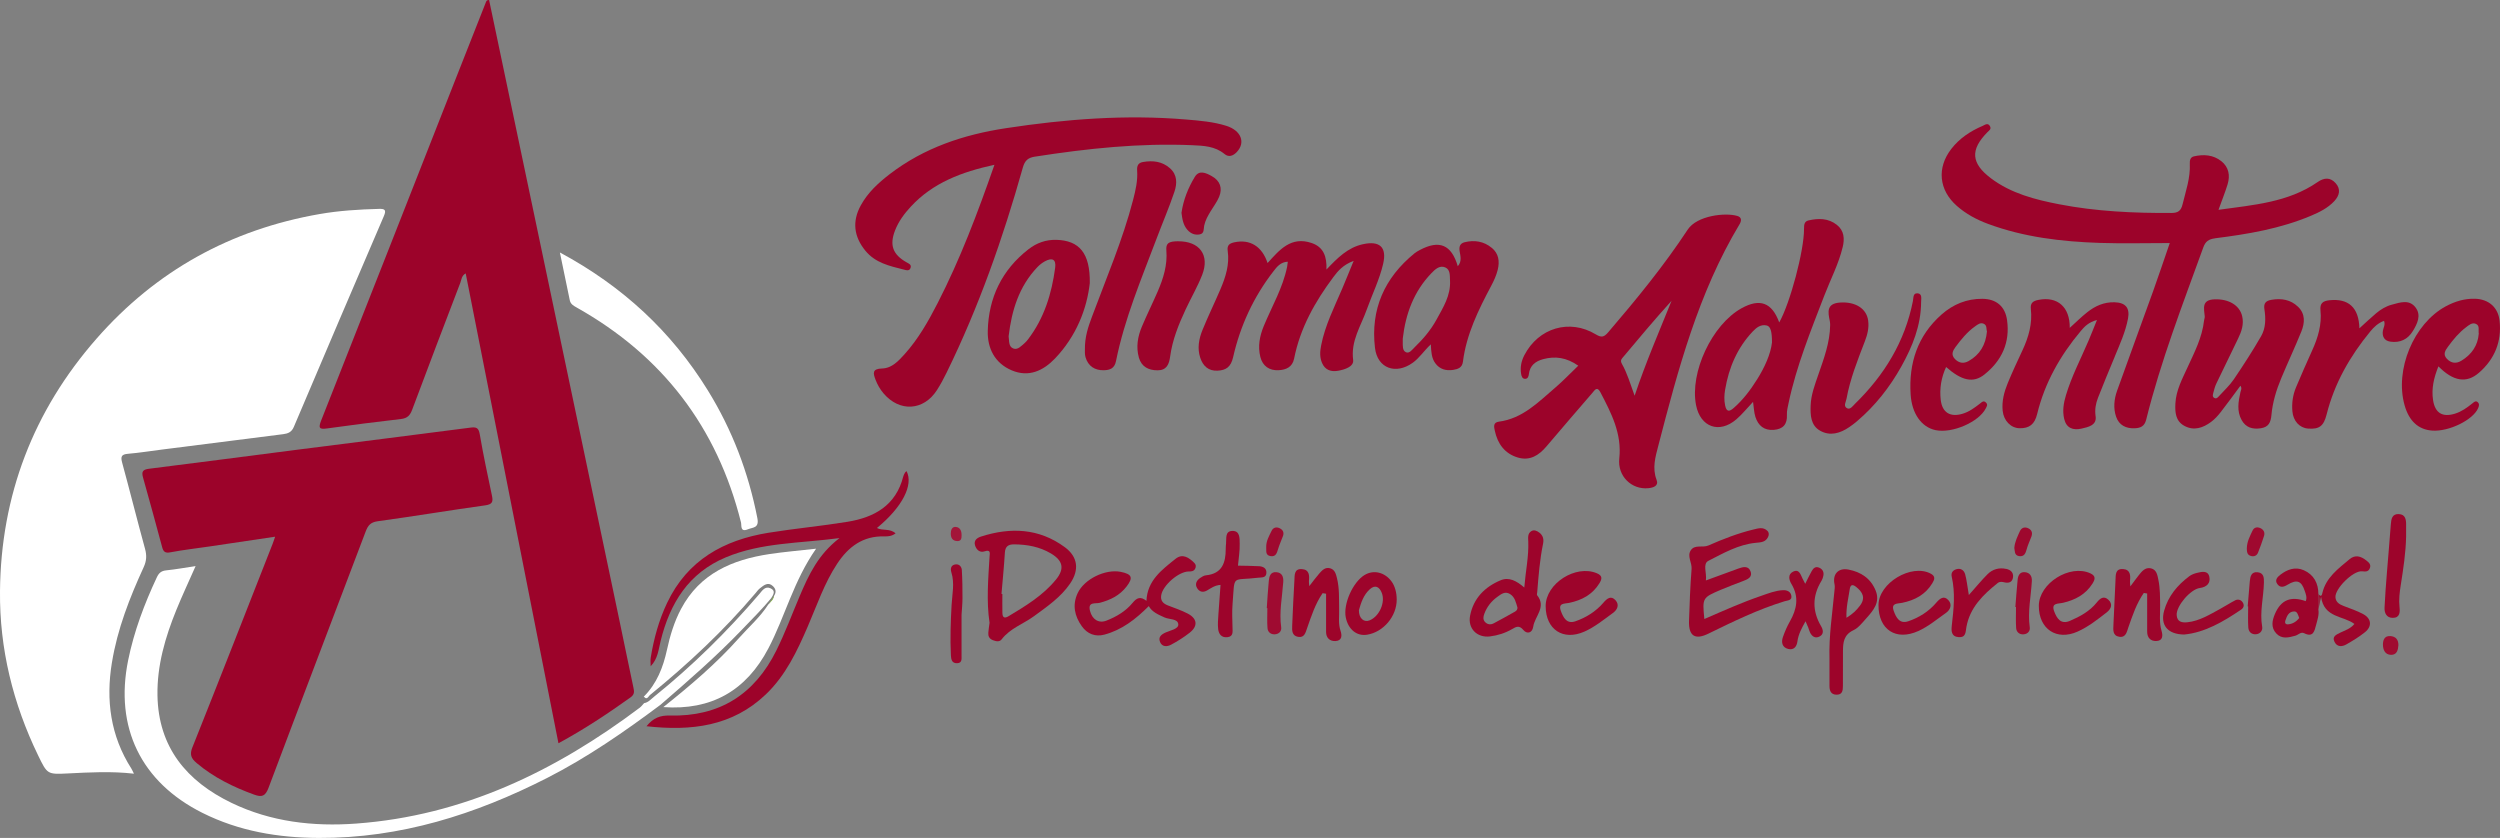 <?xml version="1.0" encoding="UTF-8"?>
<svg id="Layer_1" data-name="Layer 1" xmlns="http://www.w3.org/2000/svg" viewBox="0 0 1170.73 392.4">
  <rect x="0" y="0" width="1170.73" height="392.4" fill="#808080" stroke="none"/>
  <defs>
    <style>
      .cls-1 {
        fill: #9d032a;
      }

      .cls-1, .cls-2, .cls-3, .cls-4, .cls-5, .cls-6, .cls-7, .cls-8, .cls-9, .cls-10, .cls-11, .cls-12, .cls-13, .cls-14 {
        stroke-width: 0px;
      }

      .cls-2 {
        fill: #a31539;
      }

      .cls-3 {
        fill: #8bc43f;
      }

      .cls-4 {
        fill: #9d042b;
      }

      .cls-5 {
        fill: #9f0b31;
      }

      .cls-6 {
        fill: #9d042a;
      }

      .cls-7 {
        fill: #9f092f;
      }

      .cls-8 {
        fill: none;
      }

      .cls-9 {
        fill: #9c032a;
      }

      .cls-10 {
        fill: #fff;
      }

      .cls-11 {
        fill: #9d062c;
      }

      .cls-12 {
        fill: #a00c31;
      }

      .cls-13 {
        fill: #9e082e;
      }

      .cls-14 {
        fill: #9d052b;
      }
    </style>
  </defs>
  <g>
    <path class="cls-8" d="M302.31,326.9c-.24-.17-.5-.38-.84-.67.31.37.59.57.84.67Z"/>
    <path class="cls-10" d="M52.42,310.26c2.56-15.71,8.3-30.34,14.88-44.69,1.34-2.92,1.47-5.49.62-8.57-3.69-13.42-7.05-26.93-10.72-40.36-.77-2.83-.33-3.87,2.72-4.13,5.29-.45,10.55-1.3,15.83-1.97,18.95-2.41,37.91-4.81,56.87-7.22,2.23-.28,3.93-.94,4.96-3.36,13.99-32.97,28.05-65.9,42.2-98.8,1.24-2.89.41-3.41-2.31-3.34-9.32.25-18.62.82-27.79,2.42-41.63,7.26-76.63,26.59-104.47,58.35C15.57,192.4.42,232.02,0,276.86c-.25,26.9,6.07,52.61,17.85,76.89,4.32,8.9,4.29,8.93,14.04,8.44,10.06-.5,20.11-1.09,30.83.12-.63-1.26-.86-1.85-1.19-2.37-9.79-15.33-12.01-32-9.12-49.69Z"/>
    <path class="cls-9" d="M153.21,200.63c11.52-1.61,23.07-3.09,34.63-4.42,2.91-.34,4.18-1.69,5.17-4.32,7.42-19.86,14.98-39.68,22.56-59.48.55-1.45.55-3.29,2.51-4.39,14.48,73.35,28.92,146.51,43.44,220.04,12.18-6.6,23.09-13.86,33.77-21.49,1.96-1.4,1.73-2.79,1.32-4.68-2.25-10.54-4.39-21.1-6.6-31.64-16.19-77.08-32.38-154.15-48.57-231.22-4.14-19.71-8.28-39.41-12.4-59.03-1.27,0-1.36.7-1.6,1.31-4.49,11.41-9,22.8-13.49,34.21-21.16,53.81-42.28,107.64-63.55,161.41-1.43,3.62-.8,4.21,2.83,3.7Z"/>
    <path class="cls-9" d="M90.13,349.87c-1.4,3.51-.66,5.24,1.96,7.46,7.99,6.76,17.16,11.23,26.91,14.78,3.7,1.35,5.28.73,6.76-3.2,15.03-40.01,30.32-79.93,45.44-119.91,1.09-2.88,2.25-4.44,5.71-4.91,16.8-2.29,33.52-5.11,50.31-7.44,3.3-.46,3.77-1.62,3.18-4.44-2.01-9.58-4.08-19.15-5.72-28.79-.54-3.18-1.62-3.53-4.52-3.15-27.35,3.58-54.73,6.97-82.1,10.47-22.75,2.91-45.49,5.94-68.25,8.77-2.97.37-3.61,1.34-2.82,4.13,3.07,10.84,6.01,21.72,8.95,32.6.56,2.07,1.36,2.88,3.8,2.41,6.04-1.14,12.15-1.83,18.24-2.73,10.15-1.5,20.29-3.01,30.87-4.59-.52,1.47-.81,2.39-1.16,3.29-12.47,31.76-24.88,63.55-37.54,95.24Z"/>
    <path class="cls-10" d="M309.35,330.01c13.05-11.28,26.05-22.6,38.02-35.06,4.66-4.85,9.8-10,13.78-14.83,1.09-1.76,2.16-3.46-.29-4.61-2.56-1.2-3.9,1.07-5.26,2.66-15.03,17.55-31.41,33.71-49.43,48.19-1.4,1.12-2.6,2.61-4.54,2.91,0,0,0,0,0,0-.67.71-1.25,1.54-2.02,2.12-39.5,29.7-82.69,50.59-132.8,54.28-20.14,1.48-39.93-.79-58.37-9.68-21.03-10.14-34.29-26.05-34.7-50.34-.24-13.97,3.63-27.23,8.86-40.07,2.73-6.71,5.82-13.27,9-20.48-4.92.73-9.31,1.54-13.75,1.99-2.28.23-3.42,1.18-4.39,3.23-5.87,12.51-10.7,25.34-13.46,38.92-6.37,31.4,6.05,57.01,34.75,71.4,17.17,8.61,35.55,11.68,54.56,11.76,38.15.16,73.32-10.98,106.92-28.1,18.88-9.62,36.2-21.64,53.12-34.29h0Z"/>
    <path class="cls-10" d="M304.43,325.43c17.82-14.51,34.54-30.15,49.41-47.7.64-.76,1.23-1.61,2-2.21,1.83-1.43,3.83-3.23,6.13-1.03,1.6,1.53,1.46,3.06.54,4.48-.06.24-.13.48-.21.73-.16.45-.38.88-.65,1.28-.62.71-1.26,1.41-1.88,2.11-3.78,5.9-9.11,10.53-13.73,15.73-10.66,11.99-22.88,22.33-35.41,32.31h0c22.45,1.6,38.78-7.62,49.21-27.53,7.82-14.93,11.79-31.61,22.33-46.65-8.11.92-14.99,1.48-21.81,2.51-17.45,2.64-32.61,9.09-41.42,25.68-3.22,6.05-5.16,12.53-6.61,19.19-1.79,8.2-4.76,15.84-10.87,21.91.34.29.6.51.84.67.97.37,1.5-.97,2.12-1.48Z"/>
    <path class="cls-3" d="M359.77,283.09c.63-.71,1.26-1.4,1.88-2.11.26-.4.48-.83.65-1.28.07-.24.14-.49.21-.73-.31.47-.5.81-.94,1.55-.73,1.04-1.23,1.69-1.8,2.57Z"/>
    <path class="cls-1" d="M424.52,220.65c-.24.22-.56.4-.71.68-.32.57-.66,1.17-.82,1.8-3.42,13.53-13.47,19.15-26.06,21.21-12.29,2.01-24.73,3.15-37.03,5.14-20.97,3.4-37.97,12.79-47.49,32.83-3.88,8.15-6.22,16.76-7.68,25.62-.22,1.32-.03,2.71-.03,4.07,3.42-3.53,3.67-7.85,4.68-11.91,4.36-17.61,13.06-31.82,30.63-39.14,16.55-6.89,34.27-6.49,53.11-8.96-10,7.67-14.42,17.28-18.58,27.04-3.63,8.54-6.84,17.24-10.97,25.57-10.25,20.7-26.79,31.08-49.95,30.48-4.34-.11-7.68,1.03-10.88,5.01,21.02,2.36,40.2.05,55.86-14.89,9.33-8.9,14.72-20.34,19.73-31.97,4.26-9.88,7.71-20.15,13.69-29.22,5.24-7.95,12.11-13.14,22.2-12.82,1.7.05,3.48-.13,5.16-1.42-2.65-2.46-6.07-1.08-8.72-2.51,11.81-9.69,17.23-20.13,13.87-26.64Z"/>
    <path class="cls-10" d="M270.15,144.07c40.06,22.51,65.69,56.01,76.85,100.55.36,1.45-.48,4.76,3.21,3.25,2.37-.97,5.38-.49,4.46-5.22-4.18-21.39-11.79-41.39-23.24-59.91-16.95-27.42-39.74-48.64-69.24-64.51,1.7,8.2,3.17,15.3,4.64,22.4.38,1.84,1.84,2.6,3.32,3.43Z"/>
  </g>
  <g>
    <path class="cls-9" d="M484.83,73.33c24.37-3.79,48.82-6.4,73.52-5.33,5.25.23,10.64.44,15.09,4.13,1.99,1.65,4.05.86,5.74-.93,4.2-4.45,2.08-10.09-4.95-12.29-6.05-1.89-12.38-2.41-18.69-2.94-28.34-2.4-56.46-.21-84.49,4.06-19.84,3.02-38.41,9.2-54.5,21.59-5.29,4.08-10.17,8.58-13.44,14.54-4.13,7.52-3.27,14.63,2.13,21.24,4.69,5.74,11.34,7.16,17.95,8.83,1.32.34,2.8.85,3.27-.98.37-1.41-.97-1.85-1.99-2.44-6.42-3.65-7.98-8.04-5.34-14.87,1.64-4.25,4.3-7.82,7.36-11.14,10.37-11.22,23.81-16.28,39.2-19.63-7.93,22.73-16.07,44.25-26.61,64.79-4.32,8.42-8.98,16.67-15.35,23.77-2.9,3.22-6.03,6.7-10.62,6.83-4.64.13-4.33,2.08-3.11,5.25.91,2.36,2.13,4.49,3.75,6.4,7.5,8.85,18.77,8.2,25.01-1.52,1.7-2.65,3.19-5.44,4.57-8.27,15.07-30.77,26.38-62.95,35.63-95.86.99-3.52,2.49-4.72,5.86-5.24Z"/>
    <path class="cls-9" d="M1037.34,111.58c15.33-1.94,30.56-4.48,44.93-10.57,4-1.69,7.86-3.6,10.87-6.83,2.45-2.63,3.15-5.6.59-8.44-2.49-2.76-5.33-2.61-8.43-.47-13.82,9.55-29.95,10.68-46.4,12.99,1.61-4.48,3.11-8.16,4.26-11.94,1.25-4.12.6-8.02-2.92-10.83-3.77-3-8.25-3.31-12.8-2.28-1.72.39-2.06,1.82-1.98,3.52.32,6.59-1.88,12.72-3.4,19-.74,3.06-2.2,3.98-5.16,4-17.65.09-35.24-.7-52.61-4.07-11.28-2.19-22.41-5.04-31.84-12.09-9.43-7.06-9.9-13.39-1.81-21.62.81-.82,2.02-1.47,1.25-2.85-.99-1.79-2.35-.62-3.45-.15-5.73,2.45-10.83,5.82-14.68,10.8-6.84,8.86-5.81,19.25,2.6,26.66,4.29,3.78,9.25,6.44,14.58,8.42,16.88,6.26,34.5,8.32,52.32,8.92,10.75.36,21.51.07,32.82.07-2.69,7.79-5.14,15.15-7.76,22.45-5.6,15.58-11.34,31.1-16.9,46.69-1.41,3.96-1.85,8.21-.45,12.24,1.35,3.9,4.6,5.53,8.67,5.36,2.63-.11,4.61-.85,5.39-4.01,6.84-27.55,17.09-53.98,26.72-80.61,1.03-2.85,2.46-3.94,5.59-4.34Z"/>
    <path class="cls-9" d="M814.57,105.12c.95-1.59,1.26-3.33-1.01-4-5.62-1.66-18.87-.21-23.23,6.42-11.15,16.94-23.99,32.62-37.18,48.01-1.93,2.25-3.09,2.71-5.84,1.04-12.28-7.44-26.85-3.06-33.48,9.76-1.42,2.74-2,5.62-1.52,8.66.18,1.12.54,2.48,2.02,2.39,1.13-.06,1.52-1.17,1.63-2.2.45-4.08,3.14-6.07,6.76-7.03,5.57-1.47,10.84-.8,16.37,3.08-3.8,3.65-7.12,7.15-10.77,10.27-7.91,6.75-15.27,14.48-26.41,15.94-2.8.37-2.28,2.49-1.91,4.22,1.3,6.11,4.64,10.74,10.77,12.57,5.64,1.68,9.87-.98,13.48-5.27,7.05-8.39,14.29-16.63,21.41-24.96,1.25-1.47,2.26-3.25,3.82-.27,5.07,9.71,10.09,19.32,8.82,30.94-.91,8.28,5.78,14.75,13.69,13.92,2.35-.25,4.84-1.1,3.78-3.88-2.14-5.59-.53-10.89.82-16.07,9.27-35.75,18.72-71.46,37.98-103.57ZM765.49,185.33c-2.1-5.77-3.48-10.55-5.93-14.88-.57-1-.68-1.78.07-2.67,7.59-9.05,15.18-18.11,23.16-26.93-5.86,14.52-12.07,28.83-17.31,44.48Z"/>
    <path class="cls-9" d="M647.71,123.57c1.83-7.82-1.59-10.96-9.51-9.2-7.02,1.56-11.79,6.33-17.03,11.85.22-6.11-1.37-10.51-6.9-12.41-9.72-3.33-15.1,3.23-20.68,9.37-2.56-7.83-8.25-11.29-15.56-9.71-2.27.49-3.49,1.34-3.1,4.04.9,6.29-.95,12.17-3.38,17.86-2.73,6.39-5.79,12.66-8.41,19.1-1.7,4.18-2.57,8.61-1.05,13.13,1.3,3.87,3.88,6.21,8.12,5.98,3.95-.21,6.2-1.71,7.25-6.31,3.33-14.69,9.57-28.21,18.86-40.19,1.59-2.06,3.31-4.38,6.76-4.53-.15,1.12-.2,1.77-.33,2.4-2.01,9.86-7.12,18.51-10.91,27.67-1.96,4.74-2.88,9.57-1.62,14.57,1.08,4.27,4.25,6.4,8.51,6.18,3.39-.18,6.49-1.34,7.3-5.46,2.83-14.3,9.79-26.66,18.4-38.19,2.16-2.89,4.53-5.71,9.48-7.55-2.14,5.2-3.72,9.16-5.39,13.08-3.71,8.67-8,17.12-9.84,26.5-.56,2.83-.73,5.61.46,8.3,1.43,3.24,4.15,4.14,7.4,3.59,3.21-.55,7.53-1.95,7.13-5.06-1.16-8.95,3.63-15.89,6.34-23.53,2.55-7.17,5.97-14.03,7.71-21.49Z"/>
    <path class="cls-9" d="M862.92,115.74c.93-3.89.74-7.69-2.73-10.44-4-3.17-8.62-3.14-13.29-2.08-1.97.45-2.1,2.08-2.09,3.92.08,10.2-6.55,34.95-11.61,43.86-3.4-9.33-9.05-11.44-17.7-6.62-13.79,7.68-24.26,30.02-21.25,45.35,2.03,10.33,10.91,13.51,18.89,6.62,2.71-2.34,4.99-5.19,7.8-8.16.39,2.64.43,4.96,1.11,7.07,1.3,4.02,4.05,6.39,8.56,6.05,4.41-.33,6.43-2.64,6.19-7.13-.09-1.78.4-3.62.77-5.39,3.67-17.41,10.38-33.82,16.73-50.35,2.9-7.56,6.72-14.78,8.61-22.7ZM822.78,177.75c-3.07,4.91-6.55,9.53-10.97,13.37-2.15,1.87-3.34,1.64-3.95-1.26-.52-2.48-.42-4.92,0-7.38,1.73-10.32,5.69-19.61,12.97-27.29,1.72-1.81,3.76-3.42,6.54-2.76,1.7.41,2.44,2.63,2.44,7.91-.62,5.51-3.41,11.64-7.01,17.4Z"/>
    <path class="cls-9" d="M1076.16,143.67c-3.49-3.39-7.8-4.07-12.48-3.27-2.59.44-3.73,1.61-3.28,4.42.68,4.32.66,8.81-1.54,12.62-3.97,6.89-8.31,13.59-12.77,20.18-1.94,2.86-4.56,5.26-6.91,7.84-.54.59-1.17,1.37-2.1.96-1.23-.54-.81-1.68-.58-2.58.36-1.44.76-2.91,1.4-4.24,3.35-7.03,6.78-14.03,10.18-21.04,1.62-3.33,2.8-6.75,1.9-10.53-1.23-5.17-6.39-8.08-12.88-7.86-6.22.21-4.99,4.24-4.64,8.01.06.64-.26,1.3-.33,1.96-.87,7.91-4.5,14.85-7.74,21.92-2.48,5.42-5.36,10.72-5.67,16.86-.21,4.11.04,8.21,4.14,10.47,4.5,2.49,8.76,1,12.56-1.8,1.71-1.26,3.2-2.91,4.52-4.6,3.14-4.02,6.12-8.17,9.22-12.34.87,1.21.22,2.08.02,2.98-.98,4.42-1.79,8.88.57,13.1,1.95,3.47,5.05,4.41,8.93,3.83,3.75-.56,4.7-2.8,5.01-6.19.54-5.97,2.28-11.71,4.59-17.24,3.06-7.33,6.45-14.53,9.42-21.89,1.61-3.99,1.95-8.19-1.53-11.57Z"/>
    <path class="cls-9" d="M990.31,167.01c2.4-5.81,5.03-11.56,6.21-17.78.97-5.1-1.19-7.52-6.28-7.68-4.93-.15-9.1,1.73-12.81,4.67-2.84,2.25-5.42,4.82-8.18,7.32.11-9.76-5.74-14.89-14.69-13.1-2.42.48-3.86,1.37-3.53,4.27.78,6.79-1.03,13.12-3.87,19.23-2.37,5.1-4.77,10.19-6.91,15.39-1.71,4.15-2.88,8.49-2.41,13.07.47,4.59,3.8,8.07,7.92,8.14,4.57.08,7.05-1.82,8.23-6.68,3.53-14.56,10.77-27.35,20.38-38.8,1.8-2.14,3.76-4.22,7.62-5.2-1.51,3.71-2.63,6.61-3.85,9.47-3.64,8.52-7.96,16.75-10.65,25.67-1.12,3.72-1.75,7.44-.83,11.25,1.04,4.29,4.2,5.35,8.04,4.48,3.17-.72,7.26-1.55,6.66-5.76-.46-3.2.05-5.91,1.1-8.64,2.5-6.48,5.21-12.88,7.86-19.3Z"/>
    <path class="cls-9" d="M698.53,116.04c-3.68-3.06-8.09-3.74-12.68-2.6-2.1.52-2.68,2.04-2.31,4.24.37,2.25,1.13,4.73-.87,6.99-2.99-10.13-8.62-12.46-17.77-7.6-.88.47-1.76.96-2.52,1.58-14.06,11.45-20.61,26.22-18.49,44.24,1.13,9.64,9.76,12.69,17.7,6.98,3.12-2.25,5.16-5.5,8.45-8.62.2,3.62.34,6.46,2.11,8.86,2.11,2.88,5.08,3.61,8.39,3.1,2.18-.34,4.19-1.03,4.54-3.8,1.62-12.91,7.28-24.34,13.28-35.64,1.24-2.34,2.33-4.72,2.99-7.34,1.03-4.08.47-7.7-2.79-10.41ZM672.63,149.8c-2.63,4.79-6.19,8.98-10.14,12.79-1.16,1.12-2.45,3.05-4.04,2.38-1.79-.76-1.52-3.09-1.55-4.9-.01-.5,0-.99,0-1.49,1.33-11.6,5.18-22.13,13.45-30.68,1.71-1.77,3.81-3.8,6.44-2.67,2.46,1.05,2.11,3.87,2.24,6.15.39,7-3.25,12.67-6.4,18.42Z"/>
    <path class="cls-9" d="M494.62,112.32c-4.83-.13-9.22,1.46-12.98,4.39-12.47,9.7-18.72,22.73-19.08,38.3-.19,8.11,3.27,15.05,11.22,18.42,8,3.39,14.77.19,20.26-5.55,10.01-10.46,14.95-23.28,16.3-35.28.2-14.11-4.91-20-15.72-20.29ZM494.13,125.35c-1.62,12.14-5.12,23.64-12.71,33.56-.5.66-1.05,1.31-1.68,1.84-1.51,1.27-3.11,3.18-5.12,2.48-2.41-.83-1.95-3.53-2.29-5.74,1.41-11.99,4.79-23.28,13.45-32.38,1.02-1.07,2.23-2.02,3.52-2.73,3.48-1.91,5.34-.89,4.83,2.96Z"/>
    <path class="cls-9" d="M549.96,89.84c1.29-3.81,1.45-7.93-2.08-11.06-3.67-3.25-8.02-3.7-12.62-2.92-2.2.37-2.91,1.72-2.75,3.94.34,4.69-.7,9.22-1.87,13.73-4.88,18.82-12.54,36.66-19.29,54.82-1.73,4.65-3.39,9.37-3.3,15.43.03.52-.13,2.08.28,3.48,1.23,4.21,4.34,6.22,8.6,6.12,2.7-.07,4.97-.73,5.68-4.27,4-19.91,11.92-38.56,19.04-57.46,2.74-7.28,5.83-14.44,8.31-21.81Z"/>
    <path class="cls-9" d="M929.35,175.32c8.07-6.43,11.99-14.93,10.55-25.36-.89-6.48-5.03-9.97-11.55-10.03-7.3-.08-13.74,2.59-19.1,7.32-11.27,9.95-15.46,22.78-14.51,37.52.57,8.87,5.02,15.25,11.67,16.66,7.74,1.64,20.25-3.77,23.49-10.15.45-.89,1.09-1.72.19-2.69-1.21-1.31-2.08-.21-2.95.46-2.5,1.93-5,3.8-8.12,4.72-5.79,1.71-9.5-.57-10.19-6.51-.62-5.33.25-10.44,2.51-15.38,7.36,6.43,12.72,7.68,18.03,3.45ZM915.78,162.46c2.66-3.58,5.46-7.04,9.15-9.64,1.19-.84,2.47-1.92,4.04-1.21,1.66.75,1.09,2.57,1.51,3.54-.56,6.39-3.36,11-8.65,13.96-2.24,1.26-4.42.97-6.31-.94-1.99-2.02-1.1-3.87.26-5.71Z"/>
    <path class="cls-9" d="M1160.82,174.61c7.36-6.39,10.78-14.59,9.72-24.38-.68-6.23-5.03-10.09-11.39-10.32-4.94-.18-9.5,1.23-13.81,3.54-15.03,8.1-24.01,29.7-19.28,46.37,2.1,7.4,6.47,11.38,12.97,11.83,7.8.54,19.07-4.99,21.44-10.48.42-.97.71-1.95-.11-2.77-1-1-1.85-.06-2.56.5-2.47,1.98-5,3.82-8.08,4.79-5.88,1.85-9.39-.23-10.33-6.25-.84-5.42.34-10.53,2.5-15.88,6.91,7.01,13.14,8.07,18.93,3.04ZM1146.42,162.3c2.45-3.37,5.11-6.57,8.46-9.08,1.3-.97,2.72-2.3,4.49-1.58,2.02.82,1.13,2.85,1.41,4.62-.42,5.55-3.32,9.75-8.16,12.68-2.44,1.47-4.77,1.19-6.77-.92-2-2.11-.74-3.94.57-5.73Z"/>
    <path class="cls-9" d="M898.1,137.38c-2.31-.3-1.99,2.04-2.3,3.6-3.75,19.02-13.41,34.75-27.15,48.15-1.01.99-2.18,2.77-3.61,2.08-1.98-.96-.62-2.93-.34-4.46,1.7-9.33,5.2-18.1,8.59-26.9,1.21-3.14,2.01-6.31,1.56-9.7-.75-5.71-6.05-8.95-13.15-8.47-6.47.44-5.71,4.45-4.8,8.74.14.64.11,1.32.15,1.77-.12,8.31-2.96,15.77-5.55,23.28-1.62,4.7-3.41,9.37-3.59,14.4-.16,4.56-.01,9.37,4.52,11.88,4.65,2.58,9.32,1.15,13.53-1.71,1.23-.84,2.43-1.74,3.57-2.71,8.58-7.28,15.43-15.98,20.88-25.76,5.2-9.34,9.17-19.12,9.23-30.06,0-1.56.61-3.87-1.54-4.15Z"/>
    <path class="cls-9" d="M1129.93,155.03c2.06-3.44,4.08-7.39,1.21-11.11-2.96-3.83-7.21-2.28-11.06-1.25-2.77.74-5.2,2.22-7.37,4.04-2.52,2.12-4.91,4.41-7.82,7.04-.26-9.81-5.15-14.12-14.12-13.14-3.02.33-4.45,1.45-4.11,4.75.68,6.62-1.17,12.78-3.89,18.75-2.6,5.72-5.12,11.49-7.56,17.28-1.5,3.57-2.03,7.35-1.7,11.22.38,4.53,3.34,7.77,7.31,8.08,5.29.42,7.36-1.18,8.72-6.61,3.66-14.6,10.94-27.31,20.43-38.84,1.72-2.1,3.72-4.01,6.46-4.99.7,1.88-.32,3.19-.54,4.62-.43,2.71.68,4.69,3.44,5.11,4.56.7,8.25-1.07,10.6-4.97Z"/>
    <path class="cls-9" d="M551.74,112.98c-4.47.03-5.82.88-5.54,4.31.56,6.87-1.43,13.13-4.08,19.26-2.37,5.47-5.03,10.82-7.35,16.32-1.98,4.67-2.85,9.6-1.44,14.59,1.2,4.27,4.51,5.96,8.74,5.96,4.26,0,5.41-2.81,5.9-6.47,1.05-7.79,3.98-15.03,7.28-22.1,2.52-5.4,5.56-10.59,7.72-16.12,3.62-9.27-1.21-15.8-11.23-15.74Z"/>
    <path class="cls-4" d="M559.54,82.8c-3.18,5.21-5.41,10.92-6.26,16.88.38,2.99.81,5.74,2.8,7.98,1.56,1.76,3.5,2.54,5.76,2.1,2.21-.43,1.75-2.55,2.06-4.05.51-2.49,1.73-4.61,3-6.73,1.36-2.26,3.01-4.4,4.01-6.81,1.69-4.08.45-7.51-3.43-9.68-2.64-1.48-5.9-3.04-7.94.31Z"/>
  </g>
  <g>
    <path class="cls-4" d="M556.63,267.63c1.2-.02,2.35-.04,3.02-1.26.55-1,.41-2.01-.34-2.75-2.5-2.47-5.49-4.58-8.78-1.95-6.42,5.14-13.27,10.16-13.66,19.71-2.8-2.24-4.54-1.44-6.5.95-3.2,3.91-7.54,6.46-12.22,8.3-3.6,1.42-6.71-.52-7.72-4.59-1.1-4.41,2.49-3.21,4.57-3.75,4.94-1.29,9.33-3.43,12.53-7.59,3.23-4.19,2.61-5.83-2.67-6.9-7.21-1.45-17.13,3.37-20.2,9.97-2.57,5.51-1.47,10.71,1.95,15.5,2.58,3.62,6.32,5.05,10.53,3.93,8.24-2.19,14.71-7.25,20.83-13.37,1.51,2.79,4.44,3.97,7.33,5.3,2.28,1.05,6.31.5,6.49,3.28.13,2.13-3.7,2.78-5.91,3.77-2.1.94-3.59,2.18-2.63,4.49.99,2.4,3.36,2.2,5.14,1.25,3.06-1.63,6.04-3.51,8.77-5.66,3.92-3.09,3.53-6.6-.97-8.93-2.93-1.52-6.1-2.58-9.2-3.78-2.25-.87-3.65-2.2-3.2-4.83.78-4.65,8.15-11.05,12.86-11.11Z"/>
    <path class="cls-6" d="M498.65,256.25c-12.06-8.89-25.41-9.44-39.26-4.98-1.84.59-3.43,1.78-2.82,4,.58,2.1,2.21,3.67,4.45,2.93,3.03-1.01,2.48.86,2.38,2.44-.64,10.57-1.51,21.15,0,30.98-.26,2.07-.49,3.37-.58,4.69-.11,1.61.42,2.79,2.12,3.47,1.54.62,3.15.89,4.13-.39,3.97-5.18,10.16-7.19,15.18-10.87,6.17-4.52,12.5-8.84,16.88-15.25,4.37-6.4,3.66-12.49-2.48-17.03ZM494.55,271.35c-6.06,7.47-14.17,12.36-22.29,17.24-1.94,1.16-2.79.53-2.84-1.5-.07-2.97-.02-5.95-.02-8.93-.14,0-.28-.01-.41-.02.54-6.43,1.19-12.85,1.58-19.29.18-2.98,1.58-3.95,4.38-3.93,6.07.05,11.88,1.11,17.16,4.24,5.67,3.36,6.52,7.16,2.44,12.2Z"/>
    <path class="cls-6" d="M838.83,278.75c-.44-1.82-2.13-2.46-3.93-2.37-3.53.18-6.78,1.49-10.07,2.62-9.07,3.09-17.81,7.03-26.7,10.88-.95-9.93-.97-9.96,7.7-13.68,3.35-1.44,6.78-2.69,10.18-4,2.23-.86,4.88-1.77,3.7-4.77-.99-2.52-3.44-2-5.6-1.2-4.94,1.82-9.89,3.62-15.26,5.59.5-3.47-1.61-7.78,1.17-9.19,7.03-3.57,14.07-7.66,22.18-8.43,2.47-.23,4.64-.29,5.8-2.8.45-.97.45-2.02-.32-2.79-1.98-1.96-4.31-1.19-6.56-.65-7.28,1.76-14.25,4.48-21.06,7.47-2.77,1.22-6.44-.62-8.32,2.33-1.75,2.75.64,5.7.41,8.69-.63,8.1-.94,16.22-1.2,24.34-.22,7.07,2.84,8.99,9.05,5.95,11.63-5.68,23.25-11.36,35.68-15.17,1.51-.46,3.75-.35,3.14-2.83Z"/>
    <path class="cls-4" d="M720.8,249.39c-1.12-.87-2.47-1.42-3.69-.66-1.8,1.12-1.5,3.05-1.43,4.91.26,6.99-1.25,13.83-1.87,21.49-3.65-3.15-7.18-5.02-11.06-3.4-7.43,3.1-12.73,8.44-14.32,16.58-1.17,6,3.25,10.46,9.32,9.72,3.65-.45,7.13-1.57,10.33-3.42,1.88-1.08,3.3-1.99,5.31.43,1.65,1.98,4.16,1.49,4.61-1.58.71-4.87,6.29-9.16,1.84-14.69-.24-.29-.01-.97.03-1.46.6-7.6,1.2-15.2,2.73-22.68.45-2.22-.04-3.89-1.78-5.25ZM709.4,286.45c-3.3,1.84-6.58,3.72-9.93,5.46-1.42.74-2.93.59-4.08-.67-1.02-1.12-.78-2.48-.32-3.74,1.21-3.35,3.38-6.04,6.24-8.08,1.69-1.21,3.51-2.69,5.83-1.23,2.32,1.46,2.74,3.97,3.47,6.31.07.94-.46,1.53-1.21,1.95Z"/>
    <path class="cls-6" d="M865.59,266.72c-4.81-.91-7.53,2.24-6.49,6.93.24,1.08.02,2.28-.08,3.41-.97,10.39-2.59,20.74-2.29,31.22,0,4.3,0,8.61,0,12.92,0,2.23.65,4.05,3.23,4.12,2.77.07,3.07-1.88,3.06-4.08-.03-5.47,0-10.94.03-16.42.03-3.99.39-7.56,4.84-9.66,2.42-1.14,4.29-3.62,6.17-5.71,3.25-3.62,6.48-7.41,4.32-12.82-2.3-5.75-6.93-8.8-12.78-9.91ZM871,283.63c-1.59,2.13-3.41,3.93-6.32,5.67-.19-5.02.91-9.18,1.54-13.4.31-2.13,1.33-2.38,2.96-1.08,3.08,2.44,4.58,5.13,1.83,8.81Z"/>
    <path class="cls-6" d="M627.12,285.55c-.12-4.97.19-9.96-1.04-14.86-.49-1.97-1-3.99-3.26-4.59-2.3-.61-3.73,1.02-5.04,2.5-1.5,1.7-2.83,3.56-4.65,5.88-.11-1.4-.22-1.9-.17-2.38.29-2.67.17-5.33-3.23-5.59-3.82-.29-3.42,2.93-3.57,5.28-.44,7.11-.73,14.24-1.04,21.36-.1,2.22-.05,4.58,2.76,5.08,2.95.53,3.48-1.93,4.19-3.95,2-5.71,3.84-11.48,7.3-16.51.54.09,1.08.17,1.62.26,0,5.95,0,11.9,0,17.85,0,2.88,1.73,4.41,4.35,4.32,3.17-.11,3.16-2.65,2.43-4.78-1.12-3.28-.58-6.58-.66-9.87Z"/>
    <path class="cls-14" d="M1011.58,283.52c-.07-3.99,0-7.97-.81-11.9-.47-2.31-.82-4.87-3.53-5.48-2.64-.59-4.24,1.42-5.7,3.27-1.2,1.51-2.32,3.08-3.91,5.19-.1-1.33-.23-1.94-.17-2.52.29-2.68.18-5.35-3.23-5.59-3.78-.27-3.43,2.86-3.56,5.27-.37,6.96-.66,13.92-.97,20.88-.1,2.34-.41,5.05,2.71,5.55,3.17.5,3.56-2.33,4.31-4.48,1.95-5.56,3.81-11.15,7.2-16.04.53.09,1.05.18,1.58.27,0,5.96,0,11.91,0,17.87,0,2.88,1.66,4.48,4.29,4.38,3.1-.12,3.11-2.55,2.44-4.79-1.17-3.93-.59-7.92-.66-11.88Z"/>
    <path class="cls-4" d="M750.85,282.26c-3.53,4.1-8.07,6.94-13.12,8.69-4.05,1.4-5.65-1.74-6.78-4.81-1.42-3.86,1.76-3.37,3.88-3.82,5.91-1.24,10.91-3.87,14.17-9.19,1.21-1.97,1.55-3.52-1.18-4.67-9.9-4.21-24.02,4.78-24,15.37.02,10.99,8.19,16.37,18.15,11.94,4.9-2.18,9.02-5.57,13.31-8.69,2.13-1.54,3.18-3.85,1.26-5.98-2.13-2.36-3.96-.85-5.7,1.16Z"/>
    <path class="cls-4" d="M906.72,282.26c-3.52,4.11-8.05,6.97-13.12,8.68-4.04,1.36-5.66-1.74-6.77-4.82-1.39-3.84,1.76-3.37,3.89-3.81,5.93-1.21,10.94-3.84,14.17-9.19,1.01-1.68,1.67-3.2-.75-4.49-9.04-4.81-24.41,4.39-24.46,14.69-.05,11.56,8.19,16.92,18.64,12.19,4.75-2.15,8.68-5.49,12.89-8.44,2.2-1.54,3.06-3.96,1.21-6.01-2.09-2.33-3.97-.83-5.7,1.19Z"/>
    <path class="cls-4" d="M987.28,280.81c-2.12-1.91-3.8-.65-5.36,1.3-3.29,4.13-7.84,6.59-12.58,8.63-4.32,1.86-6.16-1.21-7.38-4.44-1.54-4.09,1.85-3.48,4.15-4.02,5.66-1.32,10.57-3.88,13.78-8.99,1.2-1.91,1.72-3.54-.97-4.79-9.62-4.46-24.14,4.65-24.16,15.22-.02,10.87,8.33,16.44,18.14,12.06,5.05-2.26,9.36-5.68,13.68-9.03,2.06-1.6,2.97-3.89.69-5.95Z"/>
    <path class="cls-4" d="M589.51,265.15c-3.25-.19-6.52-.19-9.78-.26.3-3.42.9-6.85.81-10.26-.06-2.44.25-6.14-3.51-6-3.45.13-2.63,3.55-2.88,5.9-.09.82-.15,1.65-.15,2.48,0,6.46-1.62,11.65-9.31,12.41-.93.09-1.87.7-2.68,1.25-1.7,1.15-2.52,2.87-1.44,4.7,1.02,1.73,2.69,2.3,4.7,1.13,1.83-1.06,3.57-2.42,6.29-2.59-.35,4.85-.71,9.29-.99,13.73-.14,2.31-.38,4.65-.12,6.93.26,2.31,1.53,4.12,4.28,3.83,2.89-.31,2.48-2.49,2.44-4.52-.08-3.64-.27-7.31.02-10.93,1.13-14.38-.71-10.83,11.98-12.41,1.61-.2,3.64.19,3.86-2.11.22-2.34-1.54-3.18-3.51-3.29Z"/>
    <path class="cls-4" d="M1085.68,278.23h0c0-5.1-2.13-9.09-6.79-11.18-4.02-1.8-7.83-.4-11.14,2.19-1.3,1.02-2.59,2.45-1.31,4.25,1.33,1.87,2.97,1.45,4.76.36,4.37-2.66,6.55-1.88,8.09,2.87.49,1.51,1.22,3.11.45,4.79-6.95-2.46-11.54-.61-14.36,5.89-1.37,3.16-2.06,6.47.64,9.3,2.57,2.7,5.73,1.87,8.85,1.01,1.4-.39,2.61-1.95,4.14-1.18,4.24,2.12,4.85-1,5.57-3.77.62-2.39,1.5-4.77,1.1-7.32,0-2.41,0-4.81,0-7.22h0ZM1071.57,292.37c-1.19.1-1.77-.5-1.33-1.81.69-2.08,1.53-4.15,4.07-4.23,1.55-.05,1.79,1.61,2.41,3.09-1.3,1.58-2.95,2.76-5.14,2.94Z"/>
    <path class="cls-4" d="M1086.06,283.62c-.14.65-.26,1.24-.38,1.83.16-.61.29-1.22.38-1.83Z"/>
    <path class="cls-4" d="M639.02,269.26c-5.53,3.37-10.07,13.63-8.8,19.89,1.14,5.61,5.14,8.86,9.98,8.08,7.65-1.23,13.89-8.63,13.87-16.44,0-3.32-.86-6.36-2.38-8.45-3.18-4.38-8.43-5.65-12.67-3.07ZM641.37,290.51c-2.72,1.11-5.07-1.04-5-4.77.98-3.51,2.18-7.16,5.08-9.78,2.56-2.31,4.52-1.15,5.64,1.71,1.75,4.49-1.19,10.99-5.71,12.84Z"/>
    <path class="cls-14" d="M1046.68,281.15c-2.35,1.21-4.56,2.67-6.89,3.93-4.94,2.67-9.75,5.73-15.51,6.33-2.5.26-4.77-.19-4.96-3.4-.24-4.2,6.43-12.06,10.83-12.65,3.21-.42,5.12-2.25,4.46-5.27-.67-3.07-3.54-2.35-5.79-1.81-1.26.3-2.57.8-3.6,1.57-5.56,4.17-9.88,9.31-11.77,16.14-1.85,6.68,1.53,11.04,9.33,11.16,9.63-.9,18.31-5.97,26.72-11.67,1.31-.89,1.58-2.15.7-3.44-.85-1.25-2.23-1.56-3.53-.89Z"/>
    <path class="cls-14" d="M1106.05,267.53c1.59.13,3.01.37,3.72-1.44.71-1.8-.52-2.74-1.72-3.69-2.45-1.95-5.16-2.73-7.72-.57-5.3,4.46-11.14,8.6-12.81,15.97-.4,1.77-1,1.27-1.85.44.62,1.8.66,3.59.38,5.39.23-1.09.5-2.38.88-4.16,1.42,9.98,10.44,8.79,15.62,12.72-1.94,2.33-4.41,2.98-6.61,4.07-1.84.92-3.99,1.75-2.71,4.32,1.22,2.46,3.54,2.35,5.58,1.17,3.01-1.73,6.02-3.55,8.71-5.72,3.36-2.7,3.02-6.33-.78-8.41-2.88-1.58-6.07-2.62-9.15-3.82-1.95-.76-3.69-1.67-3.92-4.01-.41-4,8.2-12.59,12.39-12.26Z"/>
    <path class="cls-14" d="M1085.68,278.23h0c0,2.41,0,4.81,0,7.22.12-.59.25-1.17.38-1.83.28-1.8.24-3.59-.38-5.39Z"/>
    <path class="cls-14" d="M852.03,265.91c-1.8-.89-2.87.17-3.64,1.56-1.04,1.86-1.95,3.8-3.02,5.92-.51-.98-.9-1.71-1.26-2.45-.93-1.88-1.56-4.66-4.45-3.22-2.48,1.23-1.92,3.81-.77,5.7,3.69,6.11,2.59,11.85-.73,17.65-1.31,2.29-2.36,4.76-3.23,7.25-.87,2.46-.36,4.86,2.44,5.58,2.59.66,4.02-1.01,4.35-3.53.45-3.35,2.01-6.23,3.8-9.43.52,1.18.93,2.06,1.28,2.96.3.76.47,1.58.83,2.3.93,1.9,2.48,2.9,4.46,1.87,2.12-1.1,1.7-3.15.75-4.76-4.26-7.2-4.18-14.29.19-21.39.42-.69.68-1.52.84-2.33.33-1.66-.29-2.94-1.83-3.7Z"/>
    <path class="cls-4" d="M939.49,266.42c-3.34-.72-6.38.12-8.74,2.48-2.8,2.8-5.31,5.88-8.76,9.75-.73-4.32-1-7.07-1.72-9.7-.53-1.94-2.11-3.06-4.26-2.35-1.55.52-2.44,1.66-2.03,3.47,1.74,7.59.92,15.17.04,22.77-.29,2.53-.34,5.31,3.26,5.53,3.43.21,3.16-2.48,3.58-4.79,1.66-9.09,7.79-15.09,14.64-20.54,1.02-.81,2.12-.57,3.31-.29,2.12.5,3.69-.33,3.89-2.59.19-2.16-1.22-3.33-3.22-3.76Z"/>
    <path class="cls-4" d="M1123.37,240.74c-3.1-.15-3.58,2.17-3.76,4.72-.55,7.59-1.25,15.17-1.84,22.76-.43,5.44-.87,10.89-1.11,16.34-.11,2.54.95,4.79,3.87,4.78,3.29,0,3.42-2.6,3.15-5.02-.38-3.5.04-6.9.58-10.36,1.18-7.51,2.35-15.05,2.5-22.68,0-1.82-.02-3.65,0-5.47.04-2.49-.32-4.92-3.39-5.07Z"/>
    <path class="cls-4" d="M450.44,267.09c-.11-1.85-1.38-3.21-3.4-2.71-1.8.45-2.01,2.1-1.52,3.66,1.6,5.11.38,10.22.1,15.32-.43,7.8-.7,15.59-.33,23.4.09,1.9.36,3.87,2.87,3.82,2.49-.05,2.11-2.08,2.12-3.68.02-6.31.01-12.62,0-18.93.16-2.65.44-5.3.44-7.95.01-4.31-.04-8.63-.3-12.93Z"/>
    <path class="cls-13" d="M948.2,267.94c-2.34-.18-3.15,1.57-3.35,3.49-.44,4.27-.73,8.55-1.07,12.83.1,0,.2,0,.3.01,0,3.3-.17,6.61.07,9.89.13,1.78,1.45,3.01,3.41,2.9,1.98-.12,3.22-1.52,2.96-3.3-1.04-7.3.59-14.44.98-21.66.12-2.22-.87-3.97-3.3-4.16Z"/>
    <path class="cls-5" d="M597.63,267.94c-2.68-.19-3.25,1.97-3.45,3.97-.43,4.27-.65,8.57-.96,12.86.09,0,.18,0,.27,0,0,3.14-.17,6.29.07,9.41.14,1.8,1.52,2.99,3.45,2.87,1.93-.13,3.22-1.44,2.96-3.3-.99-7.14.47-14.14.97-21.2.17-2.39-.53-4.42-3.3-4.61Z"/>
    <path class="cls-11" d="M1057.27,267.98c-2.95-.32-3.49,1.88-3.7,4.16-.36,3.94-.66,7.88-.99,11.82.07,0,.15,0,.22.01,0,3.3-.15,6.6.06,9.89.13,2.03,1.51,3.35,3.68,3.15,1.96-.19,3.11-1.79,2.82-3.47-1.22-6.97.66-13.77.81-20.65.05-2.2.03-4.58-2.9-4.9Z"/>
    <path class="cls-7" d="M1058.53,247.33c-1.54-.71-2.98-.41-3.73,1.23-1.15,2.52-2.57,4.97-2.64,8.33.09,1.15-.09,2.98,2.03,3.5,1.44.36,2.68-.21,3.23-1.6,1.03-2.58,1.98-5.2,2.81-7.84.5-1.6-.2-2.93-1.7-3.62Z"/>
    <path class="cls-13" d="M949.47,247.24c-1.64-.61-2.96.09-3.65,1.67-1.06,2.42-2.32,4.79-2.53,7.7.3,1.36-.07,3.41,2.14,3.8,2.31.41,3.11-1.1,3.63-3.13.53-2.07,1.52-4.03,2.25-6.05.68-1.89-.03-3.31-1.83-3.98Z"/>
    <path class="cls-7" d="M599.22,247.35c-1.62-.76-3.04-.26-3.78,1.3-1.12,2.37-2.59,4.67-2.48,7.76.14,1.42-.55,3.66,2.11,4.03,2.44.34,2.9-1.53,3.46-3.37.62-2.06,1.54-4.02,2.28-6.05.61-1.68-.04-2.95-1.59-3.67Z"/>
    <path class="cls-12" d="M1119.36,297.87c-2.8-.2-3.43,2-3.45,3.88-.03,2.34.88,4.86,3.79,4.91,2.76.05,3.3-2.25,3.45-4.55,0-2.53-1.16-4.06-3.79-4.25Z"/>
    <path class="cls-2" d="M448.29,253.39c1.77.06,2.05-1.25,2.01-2.68.04-1.98-.63-3.78-2.73-3.96-1.72-.14-2.32,1.41-2.33,3.06-.01,2.1.84,3.5,3.05,3.58Z"/>
  </g>
</svg>